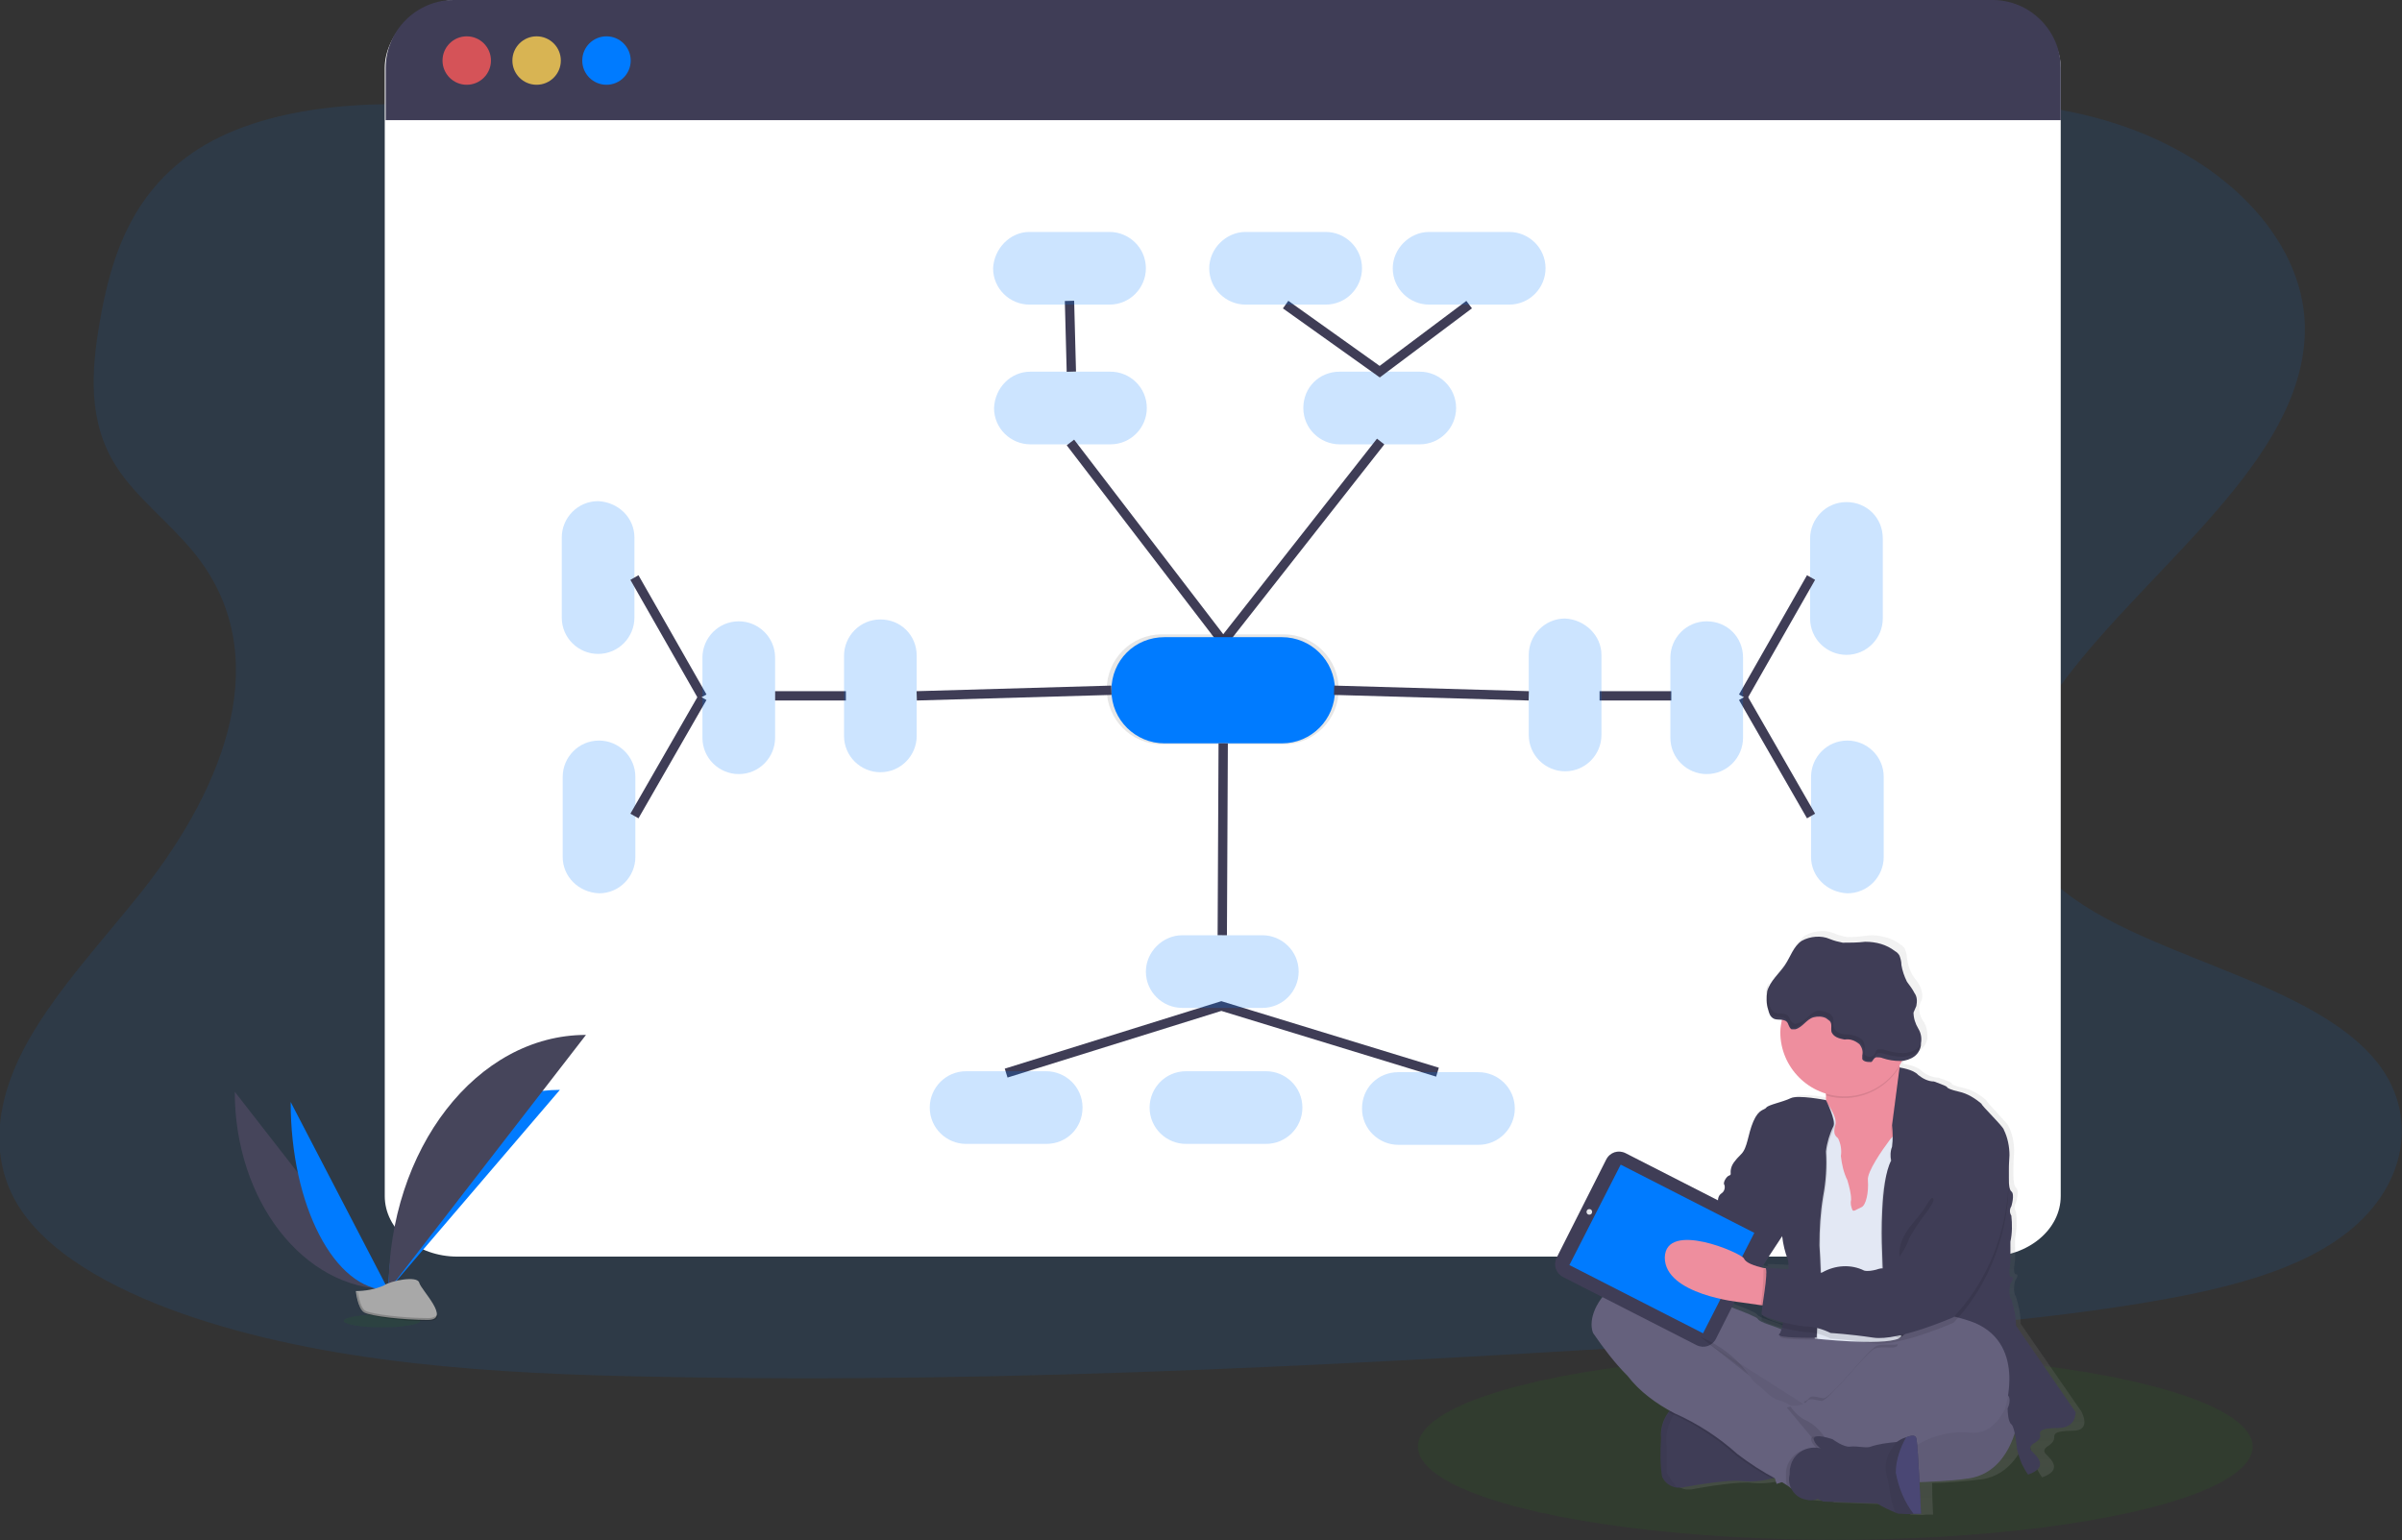 <?xml version="1.0" encoding="utf-8"?>
<!-- Generator: Adobe Illustrator 24.0.1, SVG Export Plug-In . SVG Version: 6.00 Build 0)  -->
<svg xmlns="http://www.w3.org/2000/svg" xmlns:xlink="http://www.w3.org/1999/xlink" width="257.833" height="165.328" viewBox="0 0 257.833 165.328">
 
<rect x="0" y="0" width="257.833" height="165.328" fill="#333333" stroke="none"/>
 
<style type="text/css">
	.st0{opacity:0.1;fill:#1F9510;enable-background:new    ;}
	.st1{opacity:0.1;}
	.st2{fill:#1F9510;}
	.st3{opacity:0.1;fill:#007BFF;}
	.st4{fill:#FFFFFF;}
	.st5{fill:#3F3D56;}
	.st6{opacity:0.8;fill:#FA5959;enable-background:new    ;}
	.st7{opacity:0.8;fill:#FED253;enable-background:new    ;}
	.st8{fill:#007BFF;}
	.st9{opacity:0.2;fill:#007BFF;}
	.st10{fill:none;stroke:#3F3D56;stroke-miterlimit:10;}
	.st11{opacity:0.1;enable-background:new    ;}
	.st12{fill:#46455B;}
	.st13{fill:#A8A8A8;}
	.st14{opacity:0.2;enable-background:new    ;}
	.st15{fill:url(#Tracé_873_1_);}
	.st16{fill:#65617D;}
	.st17{opacity:5.000000e-02;enable-background:new    ;}
	.st18{fill:#EE8E9E;}
	.st19{fill:#E3E8F4;}
	.st20{fill:#E6E8EC;}
	.st21{fill:#565387;}
</style>
<g>
	<ellipse id="Ellipse_13" class="st0" cx="197" cy="155.3" rx="44.8" ry="10"/>
	<g id="Groupe_83" transform="translate(145.965 6.258)" class="st1">
		<path id="Tracé_859" class="st2" d="M0,0c0,36.5,22.9,66,51.2,66"/>
	</g>
	<path id="Tracé_860" class="st3" d="M146.6,30.4c-16.5,0.1-32.4-3.6-47.6-7.8s-30.2-8.8-46.4-10.8c-10.4-1.2-22.3-1-30.5,3.7
		c-7.9,4.6-10.2,12.1-11.4,19.1c-0.9,5.2-1.3,10.7,1.8,15.5c2.1,3.3,5.7,6,8.3,9.2c8.9,10.9,3.4,25-5.5,36.3
		c-4.2,5.3-9,10.4-12.2,16s-4.5,11.9-1.4,17.4c3.1,5.4,10.2,9.3,17.8,12c15.4,5.4,33.5,6.5,51,6.8c38.8,0.8,77.7-1.5,116.5-3.9
		c14.4-0.9,28.8-1.7,42.9-4c7.8-1.3,15.9-3.1,21.4-7.1c7.1-5.1,8.6-13.3,3.5-19.2c-8.5-9.9-31.1-11.6-37.1-22.3
		c-3.3-5.9-0.4-12.7,4-18.4c9.3-12.3,25.3-23.4,25.7-37.1c0.3-9.4-7.9-18.5-20.2-22.5c-12.9-4.2-30.6-3-39.7,5
		C178.1,26.6,161.2,30.3,146.6,30.4z"/>
	<path id="Tracé_861" class="st4" d="M221.2,7.3v121.1c0,3.6-3.5,6.5-7.8,6.5H49.1c-4.3,0-7.8-2.9-7.8-6.5V7.3
		c0-3.6,3.5-7.3,7.8-7.3l164.3,0.4C217.7,0.4,221.2,3.7,221.2,7.3z"/>
	<path id="Tracé_862" class="st5" d="M221.2,7.3v5.6H41.4V7.3c0-4,3.3-7.3,7.3-7.3h165.2C217.9,0,221.2,3.3,221.2,7.3
		C221.2,7.3,221.2,7.3,221.2,7.3z"/>
	<circle id="Ellipse_14" class="st6" cx="50.1" cy="6.5" r="2.6"/>
	<circle id="Ellipse_15" class="st7" cx="57.6" cy="6.5" r="2.6"/>
	<circle id="Ellipse_16" class="st8" cx="65.1" cy="6.5" r="2.6"/>
	<path id="Rectangle_10" class="st9" d="M110.6,39.9h8.6c2.1,0,3.9,1.7,3.9,3.9l0,0c0,2.1-1.7,3.9-3.9,3.9h-8.6
		c-2.1,0-3.9-1.7-3.9-3.9l0,0C106.8,41.6,108.5,39.9,110.6,39.9z"/>
	<path id="Rectangle_11" class="st9" d="M143.8,39.9h8.6c2.1,0,3.9,1.7,3.9,3.9l0,0c0,2.1-1.7,3.9-3.9,3.9h-8.6
		c-2.1,0-3.9-1.7-3.9-3.9l0,0C139.9,41.6,141.6,39.9,143.8,39.9z"/>
	<path id="Tracé_863" class="st10" d="M114.9,47.5l16.4,21.4l16.9-21.5"/>
	<path id="Rectangle_12" class="st11" d="M124.7,68.1h13.1c3.3,0,5.9,2.7,5.9,5.9l0,0c0,3.3-2.7,5.9-5.9,5.9h-13.1
		c-3.3,0-5.9-2.7-5.9-5.9l0,0C118.8,70.8,121.4,68.1,124.7,68.1z"/>
	<path id="Rectangle_13" class="st8" d="M125,68.4h12.6c3.1,0,5.7,2.5,5.7,5.7l0,0c0,3.1-2.5,5.7-5.7,5.7H125
		c-3.1,0-5.7-2.5-5.7-5.7l0,0C119.3,70.9,121.8,68.4,125,68.4z"/>
	<line id="Ligne_1" class="st10" x1="115" y1="39.9" x2="114.8" y2="32.3"/>
	<path id="Tracé_864" class="st10" d="M157.7,32.7l-9.6,7.2L138,32.7"/>
	<path id="Rectangle_14" class="st9" d="M110.5,24.9h8.6c2.1,0,3.9,1.7,3.9,3.9l0,0c0,2.1-1.7,3.9-3.9,3.9h-8.6
		c-2.1,0-3.9-1.7-3.9-3.9l0,0C106.7,26.7,108.4,24.9,110.5,24.9z"/>
	<path id="Rectangle_15" class="st9" d="M153.4,24.9h8.6c2.1,0,3.9,1.7,3.9,3.9l0,0c0,2.1-1.7,3.9-3.9,3.9h-8.6
		c-2.1,0-3.9-1.7-3.9-3.9l0,0C149.5,26.7,151.3,24.9,153.4,24.9z"/>
	<path id="Rectangle_16" class="st9" d="M133.7,24.9h8.6c2.1,0,3.9,1.7,3.9,3.9l0,0c0,2.1-1.7,3.9-3.9,3.9h-8.6
		c-2.1,0-3.9-1.7-3.9-3.9l0,0C129.8,26.7,131.6,24.9,133.7,24.9z"/>
	<line id="Ligne_2" class="st10" x1="131.3" y1="79.8" x2="131.2" y2="100.4"/>
	<path id="Tracé_865" class="st10" d="M131.1,108"/>
	<path id="Tracé_866" class="st10" d="M108,115.2l23.1-7.2l23.2,7.1"/>
	<path id="Rectangle_17" class="st9" d="M126.9,100.4h8.6c2.1,0,3.9,1.7,3.9,3.9l0,0c0,2.1-1.7,3.9-3.9,3.9h-8.6
		c-2.1,0-3.9-1.7-3.9-3.9l0,0C123,102.2,124.8,100.4,126.9,100.4z"/>
	<path id="Rectangle_18" class="st9" d="M202.1,57.8v8.6c0,2.1-1.7,3.9-3.9,3.9l0,0c-2.1,0-3.9-1.7-3.9-3.9v-8.6
		c0-2.1,1.7-3.9,3.9-3.9l0,0C200.4,53.9,202.1,55.6,202.1,57.8z"/>
	<path id="Rectangle_19" class="st9" d="M194.4,92v-8.6c0-2.1,1.7-3.9,3.9-3.9l0,0c2.1,0,3.9,1.7,3.9,3.9V92c0,2.1-1.7,3.9-3.9,3.9
		l0,0C196.1,95.8,194.4,94.1,194.4,92z"/>
	<path id="Rectangle_20" class="st9" d="M150.1,115.1h8.6c2.1,0,3.9,1.7,3.9,3.9l0,0c0,2.1-1.7,3.9-3.9,3.9h-8.6
		c-2.1,0-3.9-1.7-3.9-3.9l0,0C146.2,116.8,147.9,115.1,150.1,115.1z"/>
	<path id="Rectangle_21" class="st9" d="M112.3,122.8h-8.6c-2.1,0-3.9-1.7-3.9-3.9l0,0c0-2.1,1.7-3.9,3.9-3.9h8.6
		c2.1,0,3.9,1.7,3.9,3.9l0,0C116.2,121.1,114.5,122.8,112.3,122.8z"/>
	<path id="Rectangle_22" class="st9" d="M135.9,122.8h-8.6c-2.1,0-3.9-1.7-3.9-3.9l0,0c0-2.1,1.7-3.9,3.9-3.9h8.6
		c2.1,0,3.9,1.7,3.9,3.9l0,0C139.8,121.1,138,122.8,135.9,122.8z"/>
	<line id="Ligne_3" class="st10" x1="187.1" y1="74.9" x2="194.4" y2="87.6"/>
	<line id="Ligne_4" class="st10" x1="171.7" y1="74.7" x2="179.4" y2="74.7"/>
	<line id="Ligne_5" class="st10" x1="143.2" y1="74.1" x2="164.1" y2="74.7"/>
	<line id="Ligne_6" class="st10" x1="194.4" y1="62" x2="187.1" y2="74.8"/>
	<path id="Rectangle_23" class="st9" d="M171.9,70.3v8.6c0,2.1-1.7,3.9-3.9,3.9l0,0c-2.1,0-3.9-1.7-3.9-3.9v-8.6
		c0-2.1,1.7-3.9,3.9-3.9l0,0C170.1,66.5,171.9,68.2,171.9,70.3z"/>
	<path id="Rectangle_24" class="st9" d="M187.1,70.6v8.6c0,2.1-1.7,3.9-3.9,3.9l0,0c-2.1,0-3.9-1.7-3.9-3.9v-8.6
		c0-2.1,1.7-3.9,3.9-3.9l0,0C185.4,66.7,187.1,68.4,187.1,70.6z"/>
	<path id="Rectangle_25" class="st9" d="M68.1,57.7v8.6c0,2.1-1.7,3.9-3.9,3.9l0,0c-2.1,0-3.9-1.7-3.9-3.9v-8.6
		c0-2.1,1.7-3.9,3.9-3.9l0,0C66.4,53.9,68.1,55.6,68.1,57.7z"/>
	<path id="Rectangle_26" class="st9" d="M60.4,92v-8.6c0-2.1,1.7-3.9,3.9-3.9l0,0c2.1,0,3.9,1.7,3.9,3.9V92c0,2.1-1.7,3.9-3.9,3.9
		l0,0C62.1,95.8,60.4,94.1,60.4,92z"/>
	<line id="Ligne_7" class="st10" x1="75.4" y1="74.9" x2="68.1" y2="87.6"/>
	<line id="Ligne_8" class="st10" x1="90.8" y1="74.7" x2="83.2" y2="74.7"/>
	<line id="Ligne_9" class="st10" x1="119.3" y1="74.1" x2="98.4" y2="74.7"/>
	<line id="Ligne_10" class="st10" x1="68.1" y1="62" x2="75.4" y2="74.8"/>
	<path id="Rectangle_27" class="st9" d="M98.4,70.4v8.6c0,2.1-1.7,3.9-3.9,3.9l0,0c-2.1,0-3.9-1.7-3.9-3.9v-8.6
		c0-2.1,1.7-3.9,3.9-3.9l0,0C96.7,66.5,98.4,68.2,98.4,70.4z"/>
	<path id="Rectangle_28" class="st9" d="M83.2,70.6v8.6c0,2.1-1.7,3.9-3.9,3.9l0,0c-2.1,0-3.9-1.7-3.9-3.9v-8.6
		c0-2.1,1.7-3.9,3.9-3.9l0,0C81.4,66.7,83.2,68.4,83.2,70.6z"/>
	<path id="Tracé_867" class="st12" d="M25.2,117.2c0,11.7,7.4,21.2,16.5,21.2"/>
	<path id="Tracé_868" class="st8" d="M41.7,138.5c0-11.9,8.2-21.5,18.4-21.5"/>
	<path id="Tracé_869" class="st8" d="M31.2,118.3c0,11.1,4.7,20.2,10.5,20.2"/>
	<path id="Tracé_870" class="st12" d="M41.7,138.5c0-15.2,9.5-27.4,21.2-27.4"/>
	<ellipse id="Ellipse_17" class="st0" cx="41" cy="141.8" rx="4.1" ry="0.7"/>
	<path id="Tracé_871" class="st13" d="M38.2,138.6c1,0,2.1-0.2,3-0.6c0.7-0.5,3.6-1.1,3.8-0.3s3.5,4,0.9,4s-6.1-0.4-6.8-0.8
		S38.2,138.6,38.2,138.6z"/>
	<path id="Tracé_872" class="st14" d="M46,141.5c-2.6,0-6.1-0.4-6.8-0.8c-0.5-0.3-0.7-1.5-0.8-2h-0.1c0,0,0.1,1.9,0.9,2.3
		s4.2,0.9,6.8,0.8c0.8,0,1-0.3,1-0.7C46.8,141.3,46.5,141.5,46,141.5z"/>
	
		<linearGradient id="Tracé_873_1_" gradientUnits="userSpaceOnUse" x1="-172.152" y1="474.015" x2="-172.152" y2="475.015" gradientTransform="matrix(52.569 0 0 -62.592 9247.028 29831.625)">
		<stop  offset="0" style="stop-color:#808080;stop-opacity:0.251"/>
		<stop  offset="0.54" style="stop-color:#808080;stop-opacity:0.122"/>
		<stop  offset="1" style="stop-color:#808080;stop-opacity:0.102"/>
	</linearGradient>
	<path id="Tracé_873" class="st15" d="M223.4,151.5l-6.5-9.4c0-1-0.2-1.9-0.5-2.9c-0.4-0.5-0.1-1.7-0.1-1.7s0.5-0.7,0.1-0.7
		s-0.1-1.5-0.1-1.5l0-2.4c0.2-0.9,0.2-1.9,0.1-2.8c-0.2-0.3-0.2-0.7,0-1c0,0,0.4-1.3,0-1.6s-0.3-2.3-0.2-3.9c0-1-0.2-1.9-0.6-2.7
		c0-0.2-2.4-2.6-2.4-2.8c-0.7-0.6-1.5-1.1-2.4-1.3c-0.9-0.2-1.4-0.4-1.3-0.5s-1.4-0.6-1.4-0.6c-0.6,0-1.3-0.3-1.8-0.7
		c-0.5-0.6-2-0.8-2-0.8c0,0,0-0.1,0-0.1l0-0.1c0.1-0.2,0.2-0.4,0.3-0.6l0.1-0.2c0.5,0,1.1-0.2,1.5-0.5c0.4-0.4,0.7-0.9,0.7-1.4
		c0-0.6-0.1-1.1-0.4-1.6c-0.4-0.5-0.5-1.1-0.5-1.7c0.1-0.3,0.2-0.5,0.3-0.7c0.1-0.5,0-1-0.2-1.4c-0.2-0.4-0.5-0.8-0.8-1.2
		c-0.3-0.5-0.5-1.1-0.6-1.8c0-0.3-0.1-0.7-0.2-1c-0.1-0.2-0.3-0.4-0.5-0.5c-0.9-0.7-2.1-1-3.2-1c-0.8,0.1-1.6,0.2-2.5,0.2
		c-0.5-0.1-1-0.2-1.4-0.4c-1-0.4-2.1-0.3-3.1,0.2c-0.9,0.6-1.2,1.7-1.8,2.6c-0.6,0.7-1.2,1.5-1.7,2.3c0,0,0,0,0,0
		c-0.1,0.2-0.2,0.4-0.2,0.6c-0.1,0.7-0.1,1.4,0.1,2c0,0.3,0.2,0.7,0.5,0.9c0.3,0.1,0.7,0.2,1.1,0.2c0,0.1,0,0.1,0,0.2
		c-0.8,3.5,1.3,7,4.8,8v0.2c0,0.2,0,0.3,0,0.5l0,0c0,0-3-0.6-3.9-0.2s-2.4,0.8-2.7,1s-0.8,0.1-1.4,1.5s-0.6,2.9-1.3,3.5
		s-1.1,1.1-1.1,1.6s0.1,0.6-0.2,0.8s-0.7,0.8-0.5,1c0.1,0.3,0,0.7-0.3,0.9c-0.3,0.2-0.5,0.5-0.4,0.9c0,0-0.2,0.7-0.6,0.8
		s-0.7,1.1-0.7,1.1l-1.4,1.6l-2.7-3c-0.4-0.5-1.1-0.5-1.6-0.1l-1.3,1.2c-0.5,0.1-1,0.4-1.3,0.8c-0.3,0.3-0.5,0.6-0.7,1l-0.7,0.7
		c-0.2,0.2-0.4,0.5-0.4,0.8c-0.2,0.4-0.1,0.9,0.2,1.2l1.7,1.9v0c-0.6,0.1-1.2,0.3-1.7,0.7c-2.6,2.3-2.6,4.4-2.2,5.4
		c1.1,1.6,2.3,3.2,3.7,4.7c1.3,1.6,2.9,2.9,4.7,3.8l0,0l0,0c-0.1,0.1-0.1,0.1-0.2,0.2l0,0.1l0,0.1l0,0.1l0,0.1l-0.1,0.1
		c0,0,0,0,0,0.1c0,0,0,0.1-0.1,0.1l0,0c0,0.1,0,0.1-0.1,0.2c0,0,0,0,0,0.1c0,0,0,0.1,0,0.1l0,0.1c0,0,0,0.1,0,0.1s0,0.1,0,0.1l0,0.1
		l0,0.1c0,0.1,0,0.1,0,0.2l0,0.1c0,0.1,0,0.1,0,0.2c0,0.1,0,0.1,0,0.1c0,0.1,0,0.1,0,0.1c0,0.1,0,0.1,0,0.1c0,0.1,0,0.1,0,0.2v0.1
		c0,0.1,0,0.2,0,0.3c-0.1,1.3-0.1,2.7,0.1,4c0.3,0.7,0.9,1.1,1.6,1.2c0.2,0,0.3,0,0.5,0c1.6-0.3,5.3-0.9,6.6-0.7
		c1.1,0.1,2.2,0,3.3-0.3l0.3-0.1l0.2,0.6l0.6-0.2l0.5,0.3l0.3,0.2c0.6,2,3,1.3,3,1.3l0.6,0.3l5.8,0.2c0.7,0.4,1.3,0.7,2.1,1
		c0.1,0,0.2,0,0.3,0.1c0.5,0,1.1,0.1,1.6,0c0.4,0,0.8,0,0.8,0s-0.1-1.6-0.1-3.4c1.8,0,3.6-0.2,5.4-0.4c3.1-0.5,4.4-3.4,4.9-4.9
		c0.1,0.6,0.2,1.2,0.3,1.9c0.1,0.6,0.3,1.1,0.5,1.6c0.2,0.4,0.4,0.8,0.7,1.2c2.3-0.8,0.9-2,0.4-2.5s0.3-0.9,0.3-0.9s0.6-0.4,0.6-0.8
		s-0.1-0.8,2-0.8S223.4,151.5,223.4,151.5z M191.5,132.3c0.1,0.9,0.3,1.7,0.6,2.5c0.1,0.3,0.1,0.7,0.1,1c-1.2-0.1-2.5-0.1-2.5-0.1
		c0,0,0.1,0.1,0.1,0.2l-0.2,0c-0.1,0-0.2,0-0.3-0.1L191.5,132.3L191.5,132.3z M187,139.4l2.1,0.3l0.2,0c-0.1,0.3-0.1,0.7-0.1,1
		c0,0,0,0.1,0.1,0.1c0,0.2,0,0.3,0,0.5c0.7,0.4,1.4,0.7,2.1,0.8c0,0.1,0,0.1,0,0.2l0,0c-1-0.5-2.6-0.8-2.8-1.2s-5.5-2.2-5.5-2.2
		s-0.2-0.1-0.5-0.3l1.4,0.3l0.4,0C185.2,139.1,186.1,139.3,187,139.4L187,139.4z"/>
	<path id="Tracé_874" class="st16" d="M216.5,152.9c0,0-0.8,5.1-5.1,5.8s-18.4,0.6-18.4,0.6s-8.1-1.2-11-8s-4.8-9.6-2.3-9.7
		s16.1,4.6,16.9,4.6S217.2,135.8,216.5,152.9z"/>
	<path id="Tracé_875" class="st17" d="M216.5,152.9c0,0-0.8,5.1-5.1,5.8s-18.4,0.6-18.4,0.6s-8.1-1.2-11-8s-4.8-9.6-2.3-9.7
		s16.1,4.6,16.9,4.6S217.2,135.8,216.5,152.9z"/>
	<path id="Tracé_876" class="st5" d="M178.4,158.5c0.3,0.7,0.9,1.1,1.6,1.2c0.2,0,0.3,0,0.5,0c1.6-0.3,5.2-0.9,6.5-0.7
		c1.1,0.1,2.2,0,3.2-0.3c0.7-0.1,1.2-0.2,1.2-0.2s-1.2-4-1.3-4.1s-5.4-3.3-5.4-3.3l-4.2-0.3l0,0c-0.6,0.1-1.1,0.4-1.4,0.8
		c-0.6,0.8-0.9,1.8-0.8,2.8C178.2,155.8,178.2,157.2,178.4,158.5z"/>
	<path id="Tracé_877" class="st17" d="M178.4,158.5c0.3,0.7,0.9,1.1,1.6,1.2c-0.4-0.5-0.8-1.1-1.1-1.6l0-2.9
		c-0.2-1.6,0.4-3.2,1.6-4.3h0c0,0-2.2,0.1-2.2,3.7C178.2,155.8,178.2,157.2,178.4,158.5z"/>
	<path id="Tracé_878" class="st11" d="M196.4,152.1l3.9-3l6.1-6c0,0-0.7,0-1.6-0.1c-0.2,0.2-0.9,0.6-1,1.3c0,0.7-1.6,0.1-2.5,0.5
		s-4.9,5.7-5.6,5.6s-1.3-0.4-1.6,0.1l0,0L196.4,152.1z"/>
	<path id="Tracé_879" class="st11" d="M179.1,151.6c0.1,0.1,0.3,0.1,0.4,0.2c2.5,1.1,4.8,2.6,6.8,4.4c1.2,0.9,2.5,1.8,3.9,2.5
		c0.7-0.1,1.2-0.2,1.2-0.2s-1.2-4-1.3-4.1s-5.4-3.3-5.4-3.3l-4.2-0.3l0,0C180,150.9,179.5,151.2,179.1,151.6z"/>
	<path id="Tracé_880" class="st16" d="M171,143.1c1.1,1.6,2.3,3.2,3.7,4.6c1.3,1.7,3.1,3,5,4c2.5,1.1,4.8,2.6,6.8,4.4
		c1.3,1,2.7,1.9,4.2,2.7l0.4,0.2l0.8,0.5l0.4,0.3c0,0,1-0.8,2-1.6s2-1.6,2-1.6c0-0.1,0.4-1.1,0.3-1.2c0,0-0.3-0.4-0.6-0.9
		c-0.4-0.5-0.9-1-1.5-1.3c-0.9-0.4-1.6-1.2-2-2.1c0,0-0.1-0.1-0.3-0.2c-0.4-0.3-0.9-0.5-1.3-0.6c-0.7-0.1-1.9-1.4-1.9-1.4
		c-0.5-0.3-0.9-0.7-1.2-1.2c-0.3-0.7-5-3.8-5.4-4.1l11.3,7.2l2.7,1.7l3.9-3l6.1-6c0,0-0.8,0-2-0.1c-3-0.1-8.2-0.3-8.9-0.2
		c-0.5,0.1-1.1,0.2-1.6,0.1c-0.9,0-1.7-0.1-2.5-0.5c-1-0.5-2.5-0.8-2.7-1.2s-5.5-2.2-5.5-2.2s-7.2-3.8-9.8-1.6
		S170.6,142.1,171,143.1z"/>
	<path id="Tracé_881" class="st18" d="M194.2,121.1l0.9,3.1l1.2,6.9l4.4,0.3l1.3-2.1l1.3-2.1c0,0,0.8-2.8,1.4-5.5
		c0.5-2.4,0.8-4.7,0.3-5c-0.5-0.2-0.8-1-1-1.9c0-0.1-0.1-0.2-0.1-0.3c-0.1-0.7-0.2-1.5-0.3-2.2c0,0-9.2-0.5-7.9,3.3
		c0.2,0.6,0.3,1.3,0.3,2c0,0.2,0,0.3,0,0.5C195.8,119.3,195.2,120.4,194.2,121.1z"/>
	<path id="Tracé_882" class="st19" d="M192.3,120.6l0.3,5.2l0.7,4.5l0.8,2.1l0.7,11.3c0,0,7.2,0.8,9,0c0.1-0.1,0.2-0.1,0.3-0.3
		c2.1-3.2,1.4-12.5,1.4-12.5l0.8-6l-0.5-3.1l-1.3-0.1l-1-0.1c0,0-0.2,0.3-0.6,0.7c-0.9,1.2-2.5,3.5-2.4,4.4c0.1,1.3-0.2,2.7-0.7,2.9
		s-0.9,0.6-1,0.2c-0.1-0.3-0.2-0.6-0.1-1c0-0.7-0.2-1.4-0.4-2.1c-0.4-0.8-0.6-1.7-0.7-2.6c0.1-0.6,0-1.3-0.3-1.9
		c-0.2-0.2-0.6-0.4-0.3-1.4s-1.2-2.8-1.2-2.8L192.3,120.6z"/>
	<path id="Tracé_883" class="st11" d="M201.9,133.7l0.3,9l1.7,1c0.1-0.1,0.2-0.1,0.3-0.2c2.1-3.2,1.4-12.5,1.4-12.5l0.8-6l-0.5-3.1
		l-1.3-0.1c0.5-2.4,0.8-4.7,0.3-5c-0.5-0.2-0.8-1-1-1.9l0,0l-0.9,6.3c0,0,0.1,0.6,0.1,1.2c0,0.4,0,0.7-0.1,1.1
		c-0.1,0.5-0.1,1-0.1,1.5c-0.6,1.4-0.9,2.9-0.9,4.4C201.8,131.5,201.9,133.7,201.9,133.7z"/>
	<path id="Tracé_884" class="st5" d="M203.9,114.6c0,0,1.5,0.2,2,0.8c0.5,0.4,1.1,0.7,1.7,0.7c0,0,1.4,0.5,1.4,0.6s0.4,0.3,1.3,0.5
		c0.9,0.2,1.7,0.7,2.4,1.3c0,0.2,2.4,2.5,2.4,2.8c0.4,0.8,0.6,1.8,0.6,2.7c-0.1,1.6-0.2,3.6,0.2,3.9s0,1.6,0,1.6
		c-0.2,0.3-0.2,0.7,0,1c0.1,0.9,0.1,1.9-0.1,2.8l0,2.3c0,0-0.3,1.5,0.1,1.5s-0.1,0.7-0.1,0.7s-0.3,1.2,0.1,1.7
		c0.3,0.9,0.5,1.9,0.5,2.8l6.4,9.3c0,0,0.1,1.7-1.9,1.7s-2,0.4-1.9,0.8s-0.6,0.8-0.6,0.8s-0.8,0.4-0.3,0.9s1.9,1.7-0.4,2.5
		c-0.3-0.4-0.5-0.8-0.7-1.2c-0.2-0.5-0.4-1.1-0.5-1.6c0,0-0.2-2.3-0.6-2.6s-0.4-1.7-0.4-1.7s0.6-1.2-0.2-1.6s-13-7.2-13-7.2l-0.3-9
		c0,0-0.2-6.6,1-8.8c-0.1-0.5-0.1-1,0.1-1.5c0.1-0.8,0.1-1.5,0-2.3L203.9,114.6z"/>
	<path id="Tracé_885" class="st11" d="M196.1,118.2c0,0-3-0.6-3.8-0.2s-2.4,0.7-2.6,1s-0.8,0.1-1.4,1.5s-0.6,2.8-1.3,3.5
		s-1,1.1-1.1,1.6s0.1,0.6-0.2,0.8s-0.7,0.8-0.5,1s6.2,5.5,6.2,5.5c0.1,0.9,0.3,1.7,0.6,2.5c0.3,0.5-0.3,7.5-0.9,8s4,0.4,4,0.4
		s0.2-4.6,0.4-4.8c0.1-1.7,0-3.4-0.1-5.1c0-1.8,0.1-3.5,0.4-5.3c0.3-1.6,0.4-3.2,0.3-4.8c0.1-0.9,0.4-1.9,0.8-2.7
		C197.2,120.4,196.1,118.2,196.1,118.2z"/>
	<path id="Tracé_886" class="st5" d="M196,118.1c0,0-3-0.6-3.8-0.2s-2.4,0.7-2.6,1s-0.8,0.1-1.4,1.5s-0.6,2.8-1.3,3.5
		s-1,1.1-1.1,1.6s0.1,0.6-0.2,0.7s-0.7,0.8-0.5,1s6.2,5.5,6.2,5.5c0.1,0.9,0.3,1.7,0.6,2.5c0.3,0.5-0.3,7.5-0.9,8s4,0.4,4,0.4
		s0.2-4.6,0.4-4.8c0.1-1.7,0-3.4-0.1-5.1c0-1.8,0.1-3.5,0.4-5.3c0.3-1.6,0.4-3.2,0.3-4.8c0.1-0.9,0.4-1.9,0.8-2.7
		C197.1,120.3,196,118.1,196,118.1z"/>
	<path id="Tracé_887" class="st11" d="M195.7,115.6c0.2,0.6,0.3,1.3,0.3,2c3,0.9,6.3-0.4,7.9-3.1c-0.1-0.7-0.2-1.5-0.3-2.2
		C203.6,112.2,194.4,111.8,195.7,115.6z"/>
	<path id="Tracé_888" class="st18" d="M191.1,110.8c0,3.8,3.1,6.9,6.9,6.9c3.8,0,6.9-3.1,6.9-6.9c0-3.8-3.1-6.9-6.9-6.9
		c-3.2,0-6,2.3-6.7,5.4C191.2,109.9,191.1,110.3,191.1,110.8z"/>
	<path id="Tracé_889" class="st5" d="M186.7,126.7l-1.6,0.5c0.1,0.3,0,0.7-0.3,0.9c-0.3,0.2-0.4,0.5-0.4,0.9c0,0-0.2,0.7-0.6,0.8
		s-0.7,1.1-0.7,1.1l-1.4,1.6c0,0-0.5,0.4-0.4,0.6s-0.5,0.3-0.5,0.3l0.3,5.3l2.8,0.5l1.8-0.2l1.4-0.5l1.3-0.8l0.6-1.5l2.5-3.8
		L186.7,126.7z"/>
	<path id="Tracé_890" class="st18" d="M181.1,133.8c0,0-3.7-5.3-6.4-2.4s1.1,7.5,2,7.3s5.2-0.4,5.2-0.4L181.1,133.8z"/>
	<path id="Rectangle_29" class="st5" d="M174.5,123.8l14.3,7.3c0.8,0.4,1.1,1.3,0.7,2.1l-5.3,10.5c-0.4,0.8-1.3,1.1-2.1,0.7
		l-14.3-7.3c-0.8-0.4-1.1-1.3-0.7-2.1l5.3-10.5C172.8,123.7,173.7,123.4,174.5,123.8z"/>
	
		<rect id="Rectangle_30" x="172.2" y="126" transform="matrix(0.455 -0.891 0.891 0.455 -22.157 231.906)" class="st8" width="12.1" height="16.1"/>
	<circle id="Ellipse_18" class="st20" cx="170.6" cy="130.1" r="0.3"/>
	<circle id="Ellipse_19" class="st20" cx="186.1" cy="138" r="0.4"/>
	<path id="Tracé_891" class="st18" d="M178.7,135c0,4,8.1,4.8,8.1,4.8l2.1,0.3l0.9,0.1l0.4-3.9c0,0-0.4-0.1-1-0.2
		c-0.8-0.2-1.8-0.5-2-1C186.9,134.5,178.8,131,178.7,135z"/>
	<path id="Tracé_892" class="st11" d="M191.3,109.4c0.2,0,0.4,0.1,0.5,0.2c0.2,0.2,0.2,0.7,0.5,0.8c0.1,0.1,0.2,0.1,0.4,0
		c0.8-0.1,1.3-1,2-1.3c0.4-0.1,0.9-0.1,1.3,0.1c0.2,0.1,0.3,0.1,0.4,0.3c0.3,0.3,0.1,0.8,0.2,1.2c0.2,0.6,0.8,0.8,1.4,0.8
		c0.6,0,1.2,0.2,1.6,0.5c0.3,0.3,0.4,0.8,0.3,1.2c0,0.1,0,0.3,0,0.4c0.2,0.5,0.9,0.4,1.1,0c0.1-0.3,0.1-0.5,0.5-0.5
		c0.3,0,0.5,0,0.7,0.1c0.6,0.2,1.3,0.3,1.9,0.3c1.6-3.4,0.1-7.5-3.3-9.1c-3.4-1.6-7.5-0.1-9.1,3.3
		C191.5,108.4,191.4,108.9,191.3,109.4L191.3,109.4z"/>
	<path id="Tracé_893" class="st5" d="M199.9,113.7c0-0.1,0-0.3,0-0.4c0.1-0.4,0-0.8-0.3-1.2c-0.5-0.4-1-0.6-1.6-0.5
		c-0.6-0.1-1.2-0.3-1.4-0.8c-0.1-0.4,0.1-0.9-0.2-1.2c-0.1-0.1-0.3-0.2-0.4-0.3c-0.4-0.2-0.9-0.2-1.3-0.1c-0.8,0.2-1.2,1.1-2,1.3
		c-0.1,0-0.2,0-0.4,0c-0.3-0.2-0.3-0.6-0.5-0.8c-0.4-0.4-1.1-0.1-1.5-0.4c-0.3-0.2-0.4-0.5-0.5-0.9c-0.2-0.6-0.2-1.3-0.1-2
		c0.3-1.1,1.3-1.9,1.9-2.8c0.6-0.9,0.9-2,1.8-2.6c0.9-0.5,2.1-0.6,3-0.2c0.5,0.2,0.9,0.3,1.4,0.4c0.8,0,1.6,0,2.4-0.1
		c1.2,0,2.3,0.3,3.2,1c0.2,0.1,0.4,0.3,0.5,0.5c0.1,0.3,0.2,0.6,0.2,1c0.1,0.6,0.3,1.2,0.6,1.8c0.3,0.4,0.6,0.8,0.8,1.2
		c0.3,0.4,0.3,0.9,0.2,1.4c-0.1,0.2-0.2,0.5-0.3,0.7c0,0.6,0.2,1.2,0.5,1.7c0.3,0.5,0.4,1,0.3,1.6c0,0.6-0.3,1.1-0.7,1.4
		c-0.4,0.3-1,0.5-1.5,0.5c-0.7,0-1.3-0.1-1.9-0.3c-0.2-0.1-0.5-0.1-0.7-0.1c-0.3,0.1-0.3,0.3-0.5,0.5
		C200.9,114,200.1,114.1,199.9,113.7z"/>
	<path id="Tracé_894" class="st11" d="M196.3,152.3l3.9-3l6.1-6c0,0-0.8,0-2-0.1c-0.2,0.2-0.4,0.5-0.4,0.8c0,0.7-1.6,0.1-2.5,0.5
		s-4.9,5.7-5.7,5.6s-1.3-0.4-1.6,0.1l0,0c-0.1,0.1-0.3,0.2-0.5,0.3L196.3,152.3z"/>
	<path id="Tracé_895" class="st16" d="M188.5,152.1l1.9,6.2l0.3,1l0.9-0.3l2-0.6l9.1-2.5c1.1,0,2.3-0.3,3.3-0.9
		c1.7-1,3.7-1.4,5.6-1.2c1.2,0.1,2.5-0.4,3.6-2.5c0,0,2.5-7.4-3.8-9.5s-6.6,1.1-6.6,1.1l-0.1,0.1c-0.2,0.2-0.9,0.6-1,1.3
		c0,0.7-1.6,0.1-2.5,0.5s-5,5.7-5.7,5.6s-1.3-0.4-1.6,0.1l0,0c-0.2,0.3-0.9,0.4-1.3,0.4h-0.4l-0.1,0l-0.5,0.1L188.5,152.1z"/>
	<path id="Tracé_896" class="st11" d="M189,140.1l0.9,0.2l0.4-3.9c0,0-0.4-0.1-1-0.2C189.3,137.5,189.2,138.8,189,140.1z"/>
	<path id="Tracé_897" class="st11" d="M213.4,122c0,0,2.8-0.8,2.1,7.1c-0.5,4.8-2.5,9.4-5.8,12.9c0,0-5.9,2.6-8.6,2.2
		c-1.5-0.2-3.1-0.4-4.6-0.5c-0.8-0.4-1.8-0.7-2.7-0.7c-1.5-0.1-4.6-1-4.7-1.3s0.8-4.7,0.4-5c0,0,4.2,0.2,4.6,0.5s1,0.1,1.5,0
		c1.4-0.8,3.1-0.9,4.5-0.2c0.4,0.1,0.9,0,1.3-0.1c0.3-0.1,0.6-0.2,0.9-0.1c0.2-0.1,0.5-0.2,0.7-0.3c0.1-0.1,0.8,0,0.8,0
		c0.2,0.1,0.3,0,0.4-0.1c0,0,0,0,0-0.1c0.1-0.2,0.2-0.5,0.4-0.7c0,0,0.8-4.5,2.3-6.3c0.2-0.2,0.4-0.5,0.3-0.9
		C207.3,127.9,209.9,121.1,213.4,122z"/>
	<path id="Tracé_898" class="st5" d="M213.4,121.4c0,0,2.8-0.8,2.1,7.1c-0.5,4.8-2.5,9.4-5.8,12.9c0,0-5.9,2.6-8.6,2.2
		s-4.6-0.5-4.6-0.5c-0.8-0.4-1.8-0.7-2.7-0.7c-1.5-0.1-4.6-1-4.7-1.3s0.8-4.7,0.4-5c0,0,4.2,0.2,4.6,0.5s1,0.1,1.5,0
		c1.4-0.8,3.1-0.9,4.5-0.2c0.4,0.1,0.9,0,1.3-0.1c0.3-0.1,0.6-0.2,0.9-0.1c0.2-0.1,0.4-0.2,0.6-0.3c0.1-0.1,0.8,0,0.8,0
		c0.2,0.1,0.3,0,0.4-0.1c0,0,0,0,0-0.1c0.1-0.2,0.2-0.5,0.4-0.7c0,0,0.8-4.5,2.3-6.3c0.3-0.2,0.4-0.5,0.3-0.9
		C207.2,127.3,209.8,120.5,213.4,121.4z"/>
	<path id="Tracé_899" class="st11" d="M191.8,151.1l4,4.8c0,0,0,0,0,0c0-0.1,0.4-1.1,0.3-1.2c-0.5-0.9-1.2-1.7-2.2-2.2
		c-0.7-0.3-1.3-0.9-1.7-1.5L191.8,151.1z"/>
	<path id="Tracé_900" class="st11" d="M191.8,159.4l0.4,0.3c0,0,1-0.8,2-1.6s2-1.6,2-1.6c0-0.1,0.4-1.1,0.3-1.2
		c0,0-0.3-0.4-0.6-0.9c-2.7-0.8-1,1.1-0.7,1.2c-1.5-0.4-3,0.5-3.4,1.9c-0.1,0.3-0.1,0.6-0.1,0.9C191.7,158.7,191.7,159,191.8,159.4z
		"/>
	<path id="Tracé_901" class="st5" d="M195.1,160.9l0.6,0.3l5.8,0.2c0.6,0.4,1.3,0.7,2,1c0.1,0,0.2,0.1,0.3,0.1c0.5,0,1.1,0.1,1.6,0
		c0.4,0,0.8,0,0.8,0s-0.3-7.3-0.5-8.1c-0.1-0.4-0.6-0.3-1.1-0.1c-0.4,0.1-0.7,0.3-1,0.5c-1,0.1-1.9,0.2-2.8,0.5
		c-0.4,0.2-1.5-0.1-2.2,0s-1.9-0.8-1.9-0.8c-3.4-1.1-1.5,1-1.2,1c-1.5-0.4-3,0.5-3.3,1.9c-0.1,0.3-0.1,0.6-0.1,0.9
		c-0.3,1.2,0.5,2.5,1.8,2.7C194.2,161.1,194.7,161.1,195.1,160.9z"/>
	<path id="Tracé_902" class="st21" d="M203.5,158.1c0.3,1.6,0.9,3.1,1.9,4.4c0.4,0,0.8,0,0.8,0s-0.3-7.3-0.5-8.1
		c-0.1-0.4-0.6-0.3-1.1-0.1C204,155.4,203.5,156.7,203.5,158.1z"/>
	<path id="Tracé_903" class="st11" d="M203.5,158.1c0.3,1.6,0.9,3.1,1.9,4.4c0.4,0,0.8,0,0.8,0s-0.3-7.3-0.5-8.1
		c-0.1-0.4-0.6-0.3-1.1-0.1C204,155.4,203.5,156.7,203.5,158.1z"/>
	<path id="Tracé_904" class="st17" d="M202.5,158.3c0.4,1.5,0.4,3.1,1,4.1c0.1,0,0.2,0.1,0.3,0.1c0.5,0,1.1,0.1,1.6,0
		c0.4,0,0.8,0,0.8,0s-0.3-7.3-0.5-8.1c-0.1-0.4-0.6-0.3-1.1-0.1c-0.4,0.1-0.7,0.3-1,0.5C203.6,154.8,202,156.4,202.5,158.3z"/>
	<path id="Tracé_905" class="st11" d="M182.5,143.5c2.1,0.9,4,2.3,5.3,4.2L182.5,143.5z"/>
	<g id="Groupe_84" transform="translate(189.525 105.548)" class="st1">
		<path id="Tracé_906" d="M16.3,2.1C16.3,2.1,16.3,2.1,16.3,2.1c0,0.2-0.1,0.2-0.1,0.3C16.3,2.3,16.3,2.2,16.3,2.1z"/>
		<path id="Tracé_907" d="M0.1,0.6C0.2,0.4,0.2,0.2,0.3,0c0,0.1,0,0.1,0,0.2c-0.1,0.7-0.1,1.3,0.1,2c0,0.3,0.2,0.7,0.5,0.9
			c0.4,0.3,1.1,0,1.5,0.4C2.6,3.7,2.6,4.1,3,4.3c0.1,0.1,0.2,0.1,0.4,0c0.8-0.1,1.3-1,2-1.3C5.8,2.9,6.3,3,6.7,3.2
			C6.8,3.2,7,3.3,7.1,3.5c0.3,0.3,0.1,0.8,0.2,1.2c0.2,0.6,0.8,0.8,1.4,0.8c0.6,0,1.2,0.2,1.6,0.5c0.3,0.3,0.4,0.8,0.3,1.2
			c0,0.1,0,0.3,0,0.4c0.2,0.4,0.9,0.4,1.1,0c0.2-0.3,0.1-0.5,0.5-0.5c0.3,0,0.5,0,0.7,0.1c0.6,0.2,1.3,0.3,1.9,0.3
			c0.5,0,1.1-0.2,1.5-0.5c0.2-0.2,0.4-0.3,0.5-0.6c-0.1,0.4-0.3,0.8-0.6,1c-0.4,0.3-1,0.5-1.5,0.5c-0.7,0-1.3-0.1-1.9-0.3
			c-0.2-0.1-0.5-0.1-0.7-0.1c-0.3,0.1-0.3,0.3-0.5,0.5c-0.2,0.4-1,0.4-1.1,0c0-0.1,0-0.3,0-0.4c0.1-0.4,0-0.8-0.3-1.2
			C9.7,6.1,9.1,6,8.5,6C7.9,5.9,7.3,5.7,7.1,5.1C7,4.7,7.2,4.2,6.9,3.9C6.8,3.8,6.7,3.7,6.5,3.6C6.1,3.4,5.6,3.4,5.1,3.5
			c-0.8,0.2-1.2,1.1-2,1.3c-0.1,0-0.2,0-0.4,0C2.5,4.6,2.4,4.1,2.2,3.9C1.9,3.5,1.2,3.7,0.7,3.5C0.5,3.2,0.3,2.9,0.2,2.6
			C0,1.9,0,1.3,0.1,0.6z"/>
	</g>
	<path id="Tracé_908" class="st11" d="M206.3,130.1c-0.5,0.7-1.2,1.4-1.7,2.2c-0.5,0.8-0.8,1.7-0.7,2.6c0.4-0.6,0.8-1.2,1-1.9
		c0.6-1.1,1.3-2.1,2-3c0.1-0.2,1-1.3,0.5-1.4C207.2,128.6,206.5,129.9,206.3,130.1z"/>
</g>
</svg>
